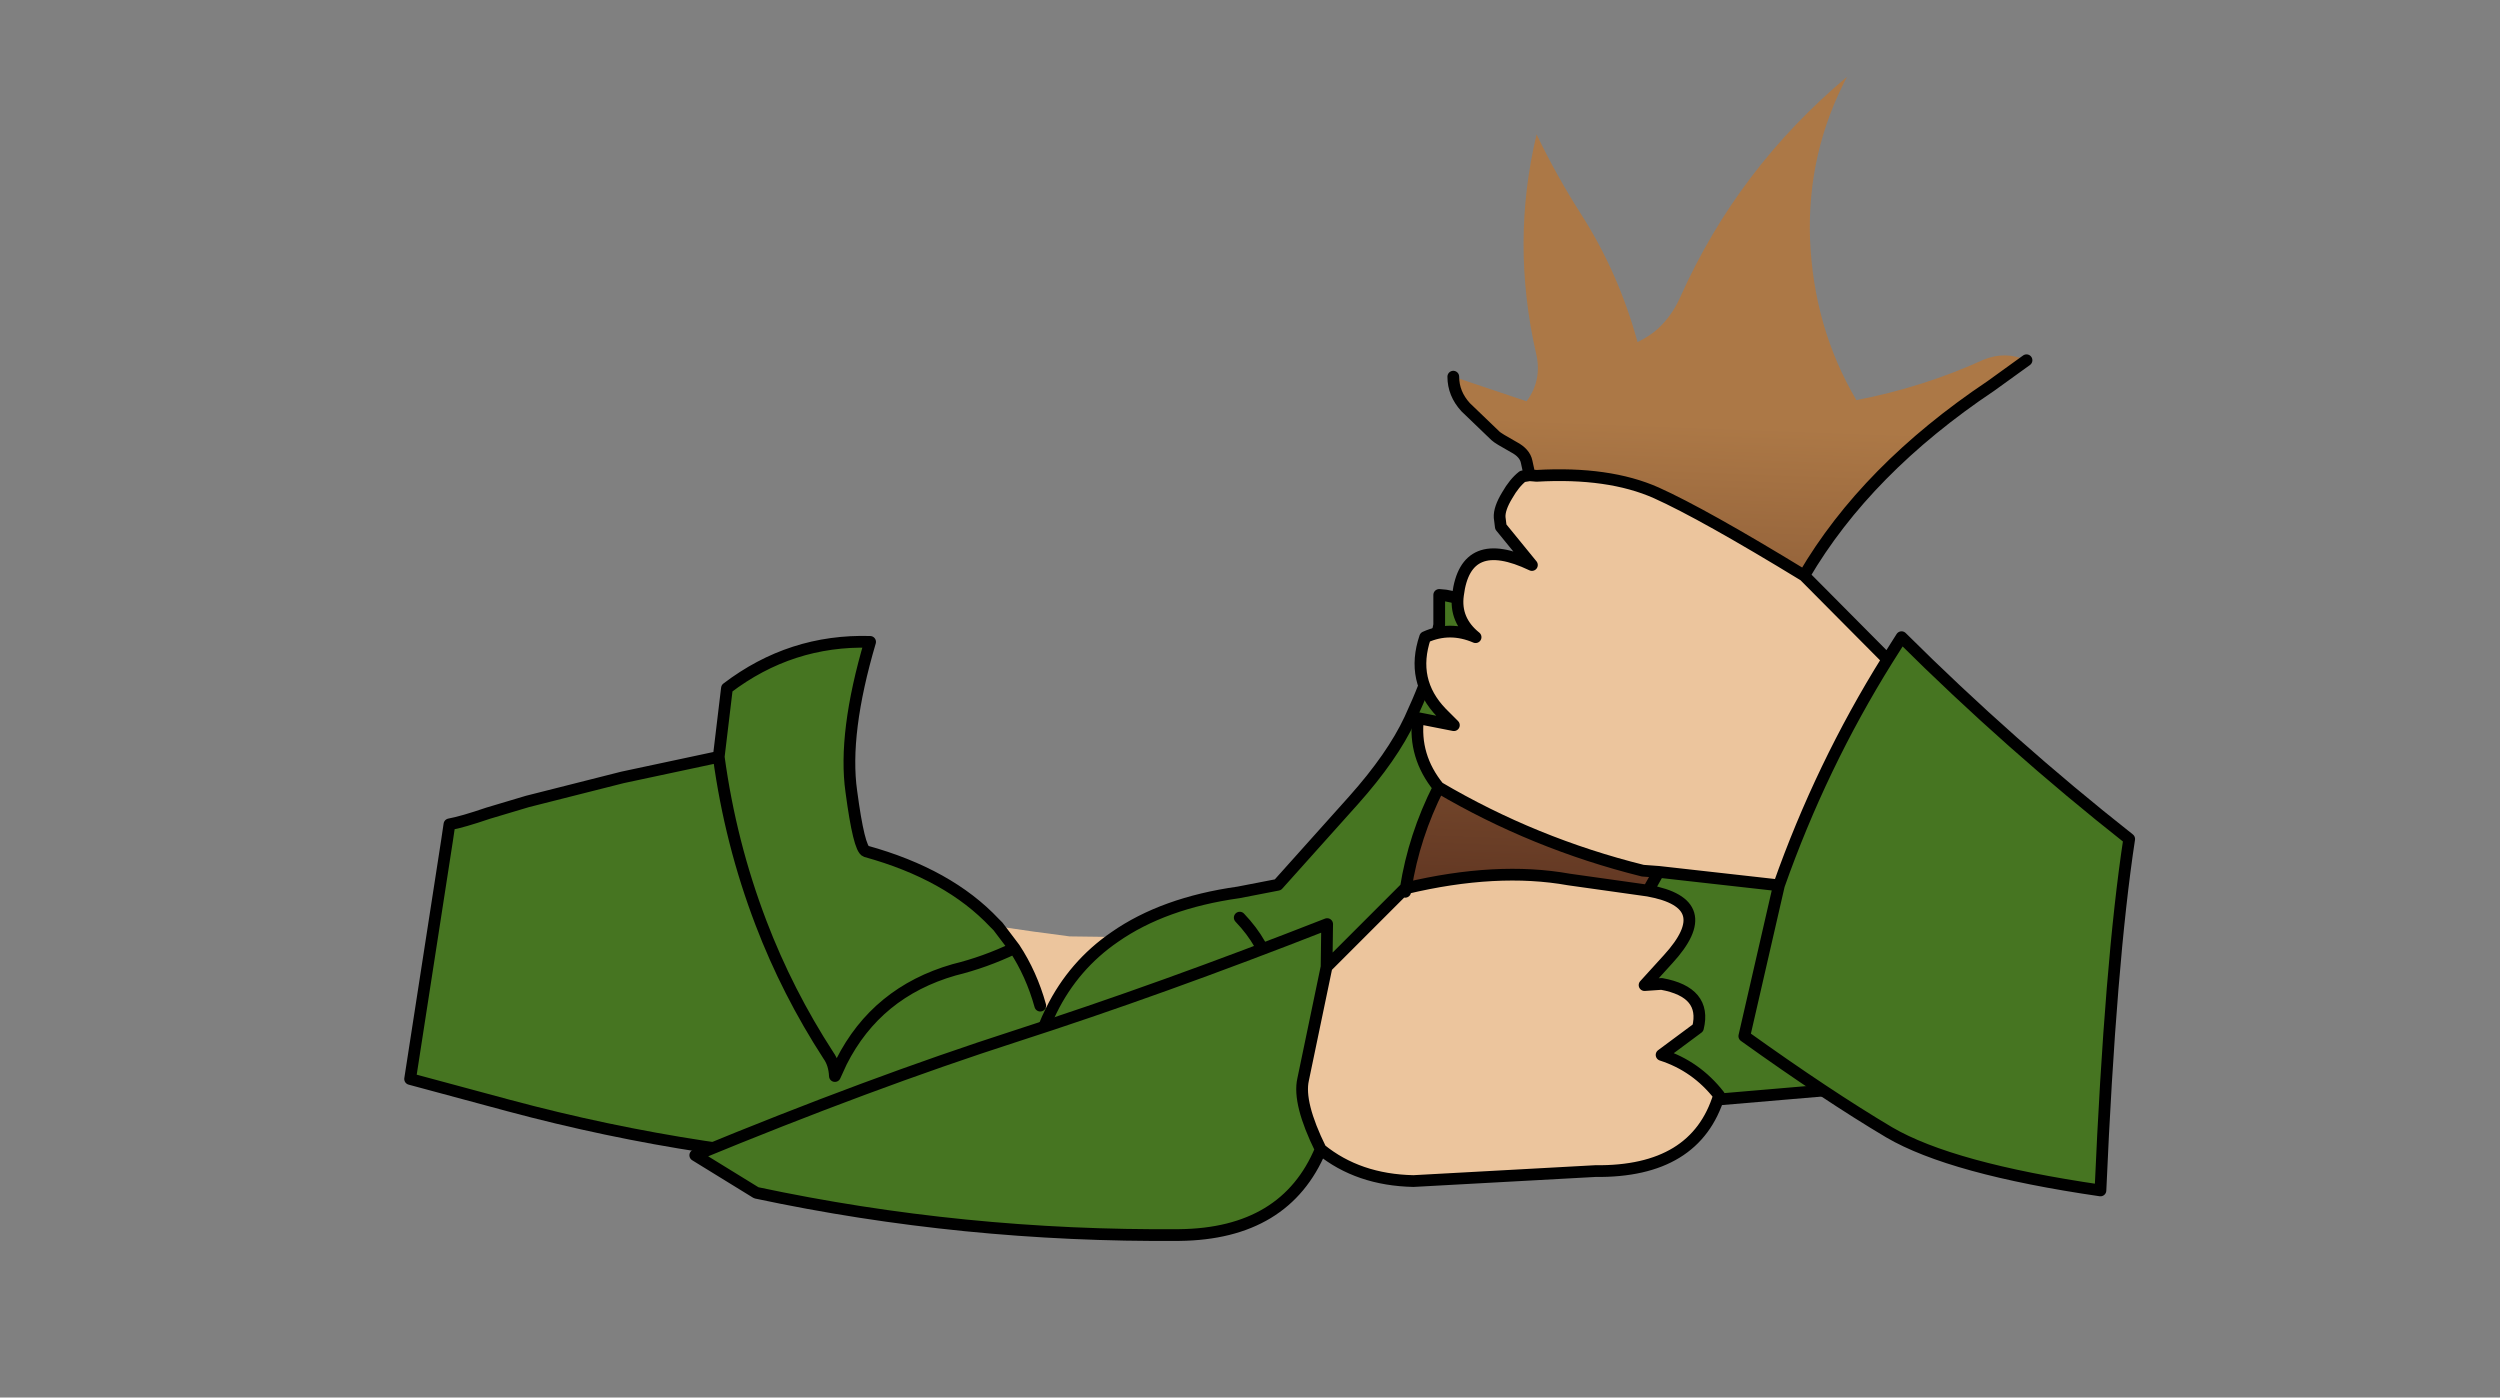 <svg xmlns:xlink="http://www.w3.org/1999/xlink" xmlns="http://www.w3.org/2000/svg" height="119.1px" width="213.05px">
  <rect width="100%" height="100%" fill="#808080" stroke="none"/>
  <g transform="matrix(1.0, 0.0, 0.0, 1.0, 94.65, 81.2)">
    <g data-characterId="946" height="99.2" transform="matrix(1.0, 0.0, 0.0, 1.0, -60.2, -74.65)" width="147.5" xlink:href="#shape0"><g id="shape0" transform="matrix(1.0, 0.0, 0.0, 1.0, 60.2, 74.65)">
      <path d="M-9.6 -2.25 L-6.5 -1.8 -3.5 -1.4 0.35 -1.35 Q-3.15 1.05 -5.05 4.9 L-6.0 4.5 Q-6.75 1.8 -8.2 -0.4 L-9.6 -2.25" fill="#ecc59d" fill-rule="evenodd" stroke="none"/>
      <path d="M39.45 -21.2 L39.5 -21.0 39.45 -20.4 38.15 -20.55 39.45 -21.2 M17.2 15.45 L16.0 15.55 17.1 14.55 17.2 15.45 M13.8 8.05 L13.75 8.05 13.25 7.0 13.8 8.05" fill="#ffffcc" fill-rule="evenodd" stroke="none"/>
      <path d="M28.0 -30.45 L28.55 -30.45 Q36.55 -28.95 39.45 -21.2 L38.15 -20.55 39.45 -20.4 Q56.1 -18.7 69.6 -10.2 70.85 -9.45 70.6 -7.9 L71.7 10.8 17.2 15.45 17.1 14.55 16.0 15.55 Q-18.05 21.95 -51.35 13.0 L-59.7 10.75 -56.55 -9.6 -56.35 -10.95 Q-55.25 -11.15 -53.05 -11.9 L-49.7 -12.9 -41.6 -14.95 -33.4 -16.7 -32.7 -22.55 Q-27.25 -26.7 -20.5 -26.5 -22.8 -18.7 -22.1 -13.75 -21.45 -8.85 -20.85 -8.65 -13.8 -6.7 -9.9 -2.55 L-9.6 -2.25 -8.2 -0.4 Q-10.7 0.8 -13.35 1.45 -19.95 3.35 -22.95 9.3 -19.95 3.35 -13.35 1.45 -10.7 0.8 -8.2 -0.4 -6.75 1.8 -6.0 4.5 L-5.05 4.9 Q-3.15 1.05 0.35 -1.35 4.5 -4.25 10.9 -5.15 L14.25 -5.8 20.7 -13.0 Q24.0 -16.7 25.5 -19.9 27.0 -23.15 27.3 -24.6 L28.0 -27.95 28.0 -30.45 M13.8 8.05 L17.3 6.2 Q30.55 -1.65 33.25 -17.5 33.35 -18.2 34.65 -18.7 36.15 -19.4 37.05 -20.65 L38.15 -20.55 37.05 -20.65 Q36.15 -19.4 34.65 -18.7 33.35 -18.2 33.25 -17.5 30.55 -1.65 17.3 6.2 L13.8 8.05 13.25 7.0 12.6 8.55 13.75 8.05 13.8 8.05 M11.0 -3.0 Q15.2 1.4 13.25 7.0 15.2 1.4 11.0 -3.0 M-24.05 8.75 Q-27.55 3.35 -29.8 -2.55 -32.4 -9.35 -33.4 -16.7 -32.4 -9.35 -29.8 -2.55 -27.55 3.35 -24.05 8.75 -23.55 9.45 -23.5 10.5 L-22.95 9.3 -24.05 8.75 M-7.0 11.5 Q-6.5 7.8 -5.05 4.9 -6.5 7.8 -7.0 11.5" fill="#467521" fill-rule="evenodd" stroke="none"/>
      <path d="M28.55 -30.45 L28.0 -30.5 28.0 -30.45 28.0 -27.95 27.3 -24.6 Q27.0 -23.15 25.5 -19.9 24.0 -16.7 20.7 -13.0 L14.25 -5.8 10.9 -5.15 Q4.5 -4.25 0.35 -1.35 -3.15 1.05 -5.05 4.9 -6.5 7.8 -7.0 11.5 M28.55 -30.45 Q36.55 -28.95 39.45 -21.2 L39.5 -21.0 M39.45 -20.4 Q56.1 -18.7 69.6 -10.2 70.85 -9.45 70.6 -7.9 L71.7 10.8 17.2 15.45 16.0 15.55 Q-18.05 21.95 -51.35 13.0 L-59.7 10.75 -56.55 -9.6 -56.35 -10.95 Q-55.25 -11.15 -53.05 -11.9 L-49.7 -12.9 -41.6 -14.95 -33.4 -16.7 -32.7 -22.55 Q-27.25 -26.7 -20.5 -26.5 -22.8 -18.7 -22.1 -13.75 -21.45 -8.85 -20.85 -8.65 -13.8 -6.7 -9.9 -2.55 L-9.6 -2.25 -8.2 -0.4 Q-6.75 1.8 -6.0 4.5 M38.15 -20.55 L39.45 -20.4 M38.15 -20.55 L37.05 -20.65 Q36.15 -19.4 34.65 -18.7 33.35 -18.2 33.25 -17.5 30.55 -1.65 17.3 6.2 L13.8 8.05 13.75 8.05 12.6 8.55 13.25 7.0 Q15.2 1.4 11.0 -3.0 M-33.4 -16.7 Q-32.4 -9.35 -29.8 -2.55 -27.55 3.35 -24.05 8.75 -23.55 9.45 -23.5 10.5 L-22.95 9.3 Q-19.95 3.35 -13.35 1.45 -10.7 0.8 -8.2 -0.4" fill="none" stroke="#000000" stroke-linecap="round" stroke-linejoin="round" stroke-width="1.0"/>
      <path d="M56.95 -5.75 Q60.55 -15.95 66.2 -25.0 L67.4 -26.9 Q76.65 -17.7 86.8 -9.7 85.2 0.8 84.35 20.25 71.65 18.4 66.35 15.3 61.05 12.15 54.0 7.1 L56.95 -5.75 M18.4 1.2 L16.4 10.8 Q15.95 12.8 17.9 16.75 14.9 23.95 5.85 24.05 -12.6 24.2 -30.2 20.45 L-35.4 17.25 Q-20.5 11.1 -8.1 7.1 4.3 3.1 18.45 -2.45 L18.4 1.2" fill="#467521" fill-rule="evenodd" stroke="none"/>
      <path d="M35.7 -40.7 L36.3 -40.65 Q42.45 -41.0 46.5 -39.2 50.5 -37.4 59.1 -32.15 L66.2 -25.0 Q60.55 -15.95 56.95 -5.75 L46.7 -6.9 45.35 -7.0 Q36.1 -9.3 27.95 -14.1 25.8 -16.75 26.2 -20.0 L29.25 -19.4 28.2 -20.45 Q25.55 -23.2 26.8 -26.9 28.9 -27.85 31.1 -26.9 29.3 -28.35 29.6 -30.5 30.25 -35.75 35.9 -33.05 L33.25 -36.3 33.15 -37.1 Q33.1 -37.85 33.8 -39.0 34.4 -40.05 35.1 -40.6 L35.7 -40.7 M25.15 -5.5 Q32.9 -7.35 39.05 -6.25 L45.8 -5.3 Q51.85 -4.2 47.5 0.55 L45.5 2.75 46.95 2.65 Q50.8 3.35 50.05 6.4 L46.95 8.7 Q49.9 9.65 51.85 12.15 49.85 18.7 41.3 18.6 L25.8 19.45 Q21.1 19.35 17.9 16.75 15.95 12.8 16.4 10.8 L18.4 1.2 25.1 -5.5 25.1 -5.2 25.15 -5.5" fill="#ecc59d" fill-rule="evenodd" stroke="none"/>
      <path d="M29.2 -49.1 L35.45 -47.0 Q36.8 -48.85 36.25 -51.1 34.1 -60.55 36.3 -69.75 38.0 -66.2 40.15 -62.85 43.3 -57.9 44.9 -52.05 45.85 -52.5 46.6 -53.15 47.85 -54.3 48.55 -55.9 53.45 -66.85 62.75 -74.65 59.35 -68.2 59.6 -60.85 59.9 -53.3 63.55 -47.1 69.25 -48.2 74.4 -50.55 76.25 -51.3 78.05 -50.5 L75.0 -48.3 Q64.4 -41.2 59.1 -32.15 50.5 -37.4 46.5 -39.2 42.45 -41.0 36.3 -40.65 L35.7 -40.7 35.45 -41.85 Q35.3 -42.6 34.35 -43.1 33.0 -43.85 32.8 -44.05 L30.25 -46.5 Q29.2 -47.65 29.2 -49.1 M27.95 -14.1 Q36.1 -9.3 45.35 -7.0 L46.7 -6.9 45.8 -5.3 39.05 -6.25 Q32.9 -7.35 25.15 -5.5 25.85 -9.95 27.95 -14.1" fill="url(#gradient0)" fill-rule="evenodd" stroke="none"/>
      <path d="M29.2 -49.1 Q29.2 -47.65 30.25 -46.5 L32.8 -44.05 Q33.0 -43.85 34.35 -43.1 35.3 -42.6 35.45 -41.85 L35.7 -40.7 36.3 -40.65 Q42.45 -41.0 46.5 -39.2 50.5 -37.4 59.1 -32.15 64.4 -41.2 75.0 -48.3 L78.05 -50.5 M35.7 -40.7 L35.1 -40.6 Q34.4 -40.05 33.8 -39.0 33.1 -37.85 33.15 -37.1 L33.25 -36.3 35.9 -33.05 Q30.25 -35.75 29.6 -30.5 29.3 -28.35 31.1 -26.9 28.9 -27.85 26.8 -26.9 25.55 -23.2 28.2 -20.45 L29.25 -19.4 26.2 -20.0 Q25.8 -16.75 27.95 -14.1 36.1 -9.3 45.35 -7.0 L46.7 -6.9 56.95 -5.75 Q60.55 -15.95 66.2 -25.0 L59.1 -32.15 M25.15 -5.5 Q25.85 -9.95 27.95 -14.1 M25.1 -5.5 L25.15 -5.5 Q32.9 -7.35 39.05 -6.25 L45.8 -5.3 46.7 -6.9 M25.15 -5.5 L25.1 -5.2 25.1 -5.5 18.4 1.2 16.4 10.8 Q15.95 12.8 17.9 16.75 21.1 19.35 25.8 19.45 L41.3 18.6 Q49.85 18.7 51.85 12.15 49.9 9.65 46.95 8.7 L50.05 6.4 Q50.8 3.35 46.95 2.65 L45.5 2.75 47.5 0.55 Q51.85 -4.2 45.8 -5.3 M56.95 -5.75 L54.0 7.1 Q61.05 12.15 66.35 15.3 71.65 18.4 84.35 20.25 85.2 0.8 86.8 -9.7 76.65 -17.7 67.4 -26.9 L66.2 -25.0 M18.4 1.2 L18.45 -2.45 Q4.3 3.1 -8.1 7.1 -20.5 11.1 -35.4 17.25 L-30.2 20.45 Q-12.6 24.2 5.85 24.05 14.9 23.95 17.9 16.75" fill="none" stroke="#000000" stroke-linecap="round" stroke-linejoin="round" stroke-width="1.0"/>
    </g>
    </g>
  </g>
  <defs>
    <linearGradient gradientTransform="matrix(-0.001, 0.03, -0.027, -0.001, 64.45, -19.85)" gradientUnits="userSpaceOnUse" id="gradient0" spreadMethod="pad" x1="-819.2" x2="819.2">
      <stop offset="0.0" stop-color="#ac7846"/>
      <stop offset="1.0" stop-color="#52291b"/>
    </linearGradient>
  </defs>
</svg>